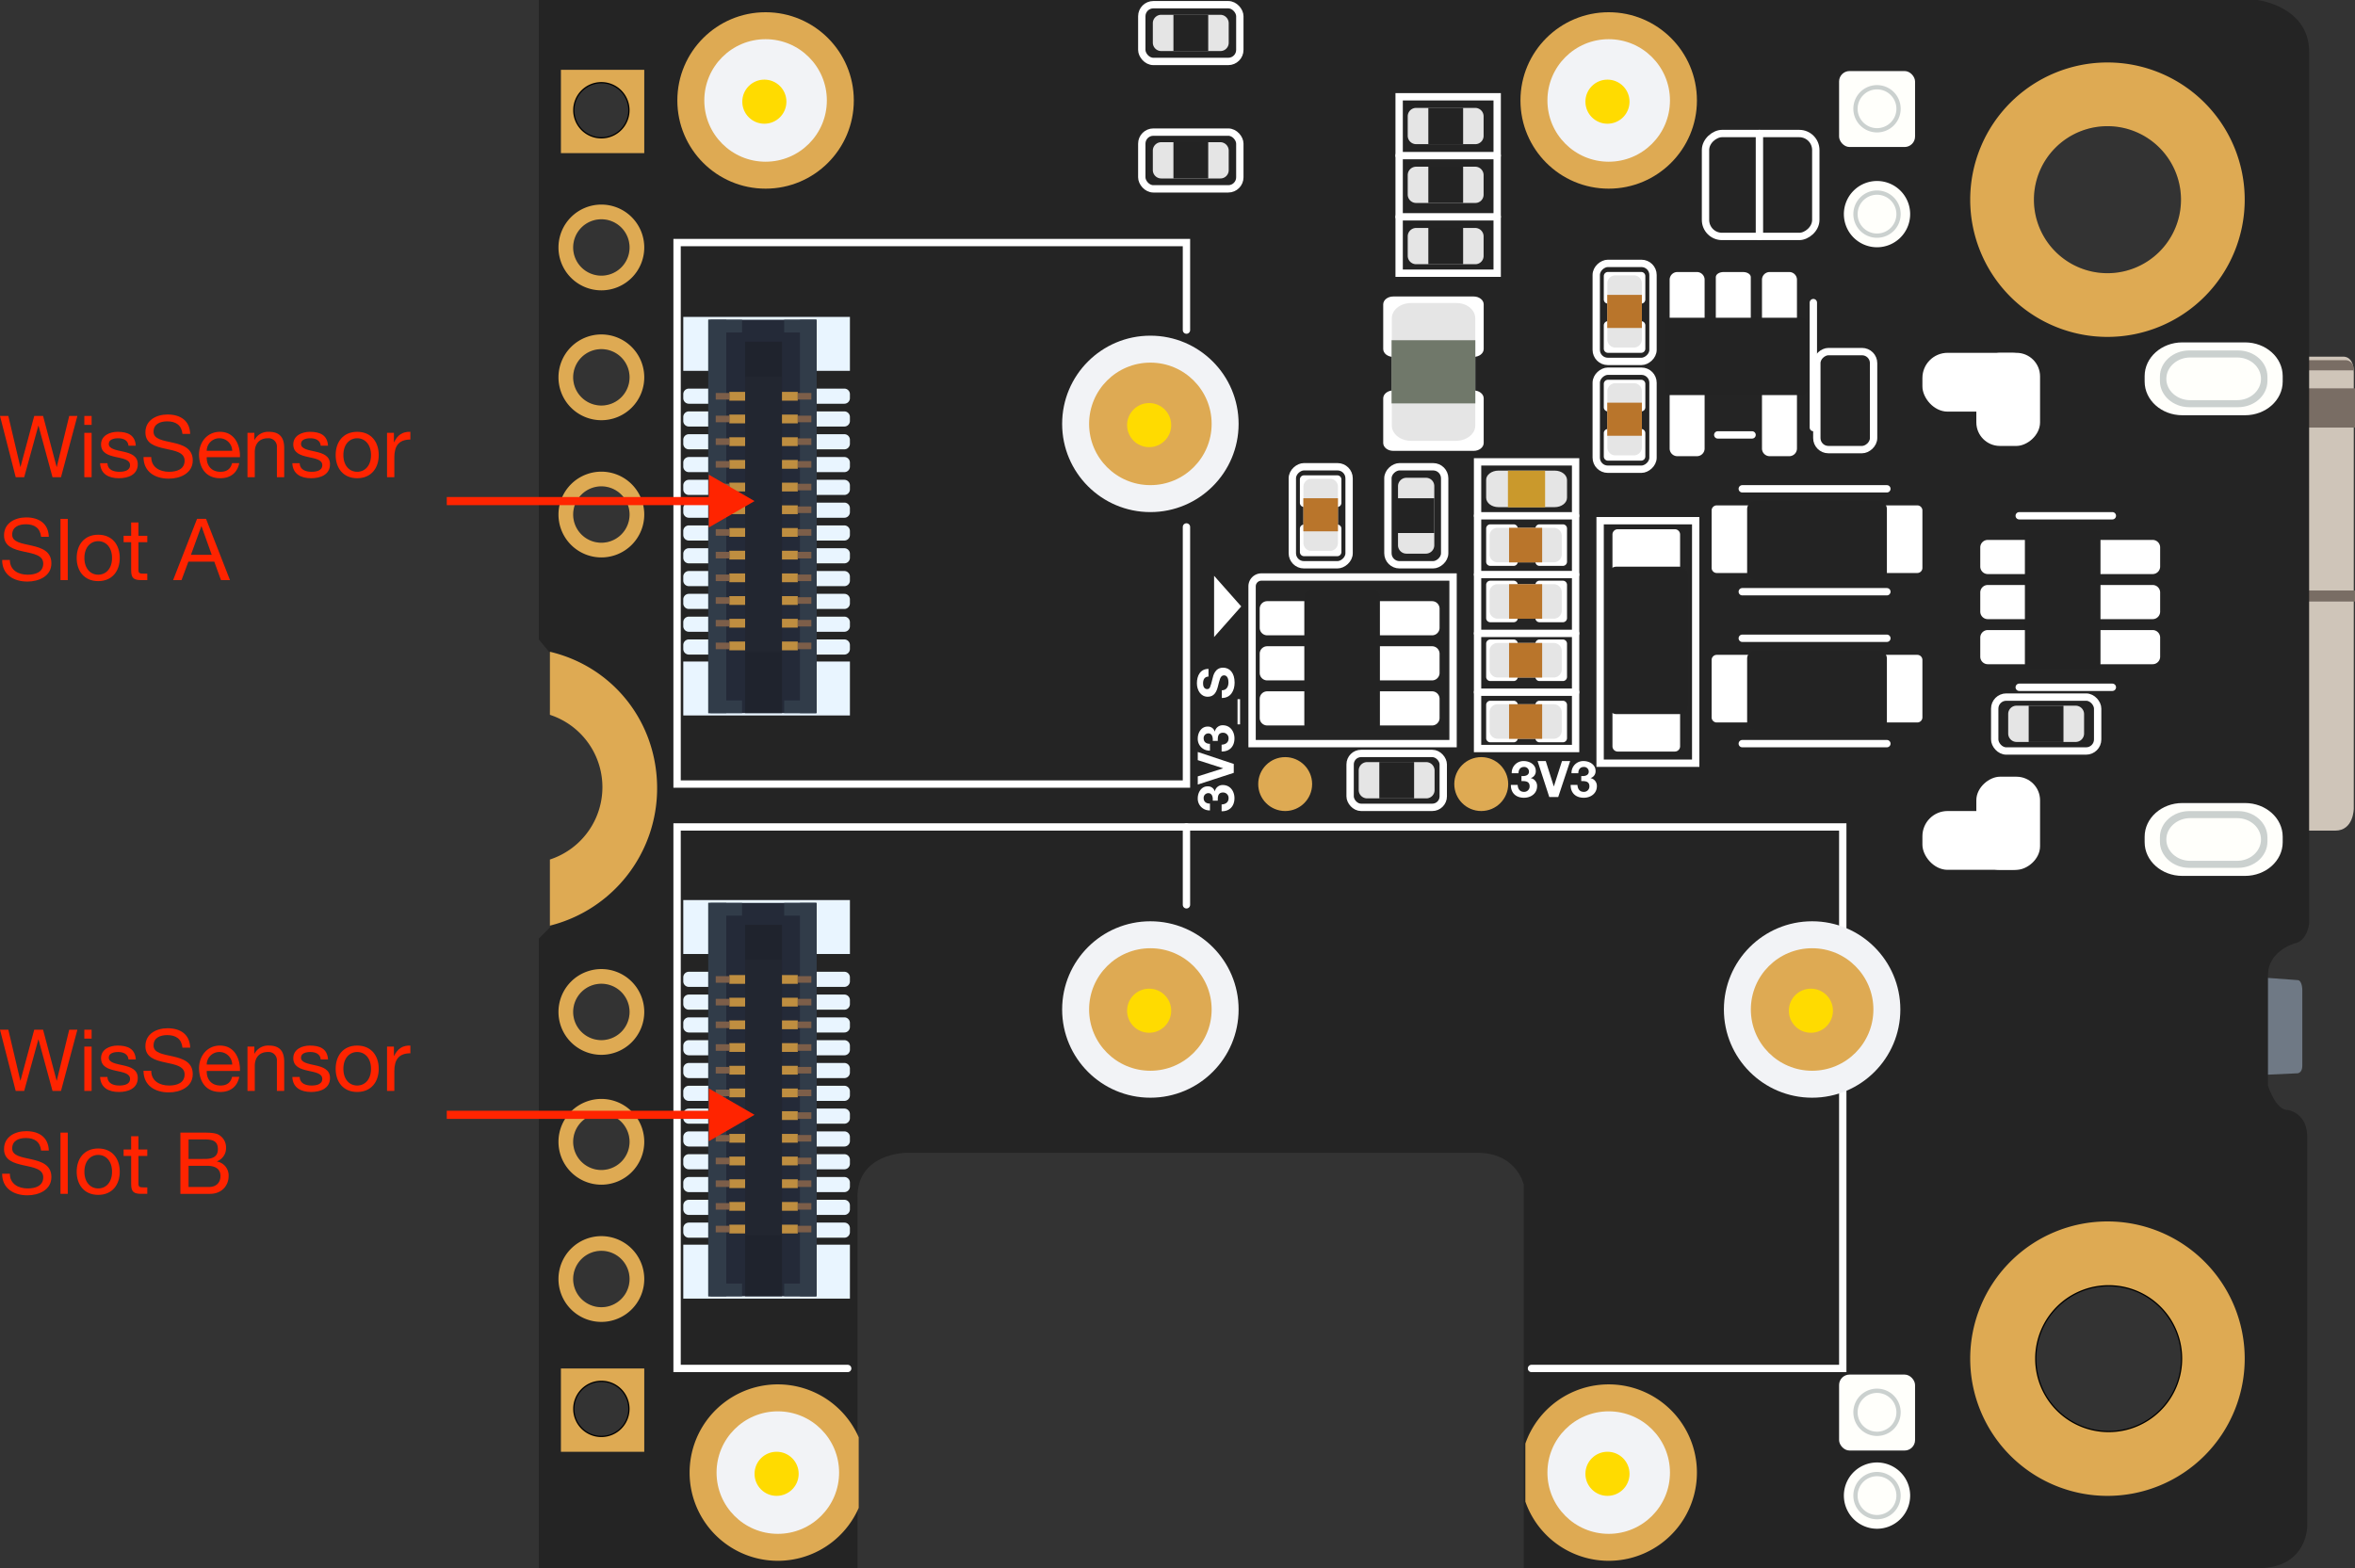 <svg xmlns="http://www.w3.org/2000/svg" xmlns:xlink="http://www.w3.org/1999/xlink" viewBox="0 0 960.863 639.995"><rect x="0" y="0" width="960.863" height="639.995" fill="#333333" stroke="none"/><defs><style>.cls-1,.cls-55,.cls-6,.cls-8{fill:none;}.cls-2{fill:#cfc5b9;}.cls-3{fill:#796d64;}.cls-4{fill:#6f7985;}.cls-5{fill:#242424;}.cls-6{stroke:#fff;stroke-linecap:round;stroke-width:3px;}.cls-55,.cls-6,.cls-8{stroke-miterlimit:10;}.cls-7{fill:#fff;}.cls-8{stroke:#000;}.cls-9{fill:#deaa53;}.cls-10{fill:#f2f3f6;}.cls-11{fill:#ffdb00;}.cls-12{fill:#e9f5ff;}.cls-13{fill:#242a38;}.cls-14{fill:#313c49;}.cls-15{fill:#1f232d;}.cls-16{fill:#bf8e40;}.cls-17{fill:#222630;}.cls-18{fill:#7c5e49;}.cls-19{fill:#232323;}.cls-20{fill:#fffffb;}.cls-21{fill:#cbd1cf;}.cls-22{clip-path:url(#clip-path);}.cls-23{clip-path:url(#clip-path-2);}.cls-24{fill:#e5e5e5;}.cls-25{fill:#b9752b;}.cls-26{clip-path:url(#clip-path-3);}.cls-27{clip-path:url(#clip-path-4);}.cls-28{clip-path:url(#clip-path-5);}.cls-29{clip-path:url(#clip-path-6);}.cls-30{clip-path:url(#clip-path-7);}.cls-31{clip-path:url(#clip-path-8);}.cls-32{clip-path:url(#clip-path-9);}.cls-33{clip-path:url(#clip-path-10);}.cls-34{clip-path:url(#clip-path-11);}.cls-35{clip-path:url(#clip-path-12);}.cls-36{fill:#70786a;}.cls-37{clip-path:url(#clip-path-13);}.cls-38{clip-path:url(#clip-path-14);}.cls-39{clip-path:url(#clip-path-15);}.cls-40{fill:#ca992c;}.cls-41{clip-path:url(#clip-path-17);}.cls-42{clip-path:url(#clip-path-19);}.cls-43{clip-path:url(#clip-path-21);}.cls-44{clip-path:url(#clip-path-22);}.cls-45{clip-path:url(#clip-path-23);}.cls-46{clip-path:url(#clip-path-24);}.cls-47{clip-path:url(#clip-path-25);}.cls-48{clip-path:url(#clip-path-26);}.cls-49{clip-path:url(#clip-path-27);}.cls-50{clip-path:url(#clip-path-28);}.cls-51{clip-path:url(#clip-path-29);}.cls-52{clip-path:url(#clip-path-30);}.cls-53{clip-path:url(#clip-path-31);}.cls-54{clip-path:url(#clip-path-32);}.cls-55{stroke:#ff2400;stroke-width:3.321px;}.cls-56{fill:#ff2400;}</style><clipPath id="clip-path" transform="translate(-0.42)"><rect class="cls-1" x="606.783" y="285.995" width="32.998" height="16.95"/></clipPath><clipPath id="clip-path-2" transform="translate(-0.42)"><rect class="cls-1" x="606.783" y="285.995" width="32.997" height="16.949"/></clipPath><clipPath id="clip-path-3" transform="translate(-0.42)"><rect class="cls-1" x="606.783" y="260.995" width="32.998" height="16.95"/></clipPath><clipPath id="clip-path-4" transform="translate(-0.42)"><rect class="cls-1" x="606.783" y="260.995" width="32.997" height="16.949"/></clipPath><clipPath id="clip-path-5" transform="translate(-0.42)"><rect class="cls-1" x="606.783" y="236.995" width="32.998" height="16.95"/></clipPath><clipPath id="clip-path-6" transform="translate(-0.42)"><rect class="cls-1" x="606.783" y="236.995" width="32.997" height="16.949"/></clipPath><clipPath id="clip-path-7" transform="translate(-0.42)"><rect class="cls-1" x="606.783" y="213.995" width="32.998" height="16.95"/></clipPath><clipPath id="clip-path-8" transform="translate(-0.42)"><rect class="cls-1" x="606.783" y="213.995" width="32.997" height="16.949"/></clipPath><clipPath id="clip-path-9" transform="translate(-0.42)"><rect class="cls-1" x="654.783" y="154.995" width="16.95" height="32.998"/></clipPath><clipPath id="clip-path-10" transform="translate(-0.42)"><rect class="cls-1" x="654.783" y="154.995" width="16.949" height="32.997"/></clipPath><clipPath id="clip-path-11" transform="translate(-0.42)"><rect class="cls-1" x="654.783" y="110.995" width="16.95" height="32.998"/></clipPath><clipPath id="clip-path-12" transform="translate(-0.42)"><rect class="cls-1" x="654.783" y="110.995" width="16.949" height="32.997"/></clipPath><clipPath id="clip-path-13" transform="translate(-0.42)"><rect class="cls-1" x="530.783" y="193.995" width="16.95" height="32.998"/></clipPath><clipPath id="clip-path-14" transform="translate(-0.42)"><rect class="cls-1" x="530.783" y="193.995" width="16.949" height="32.997"/></clipPath><clipPath id="clip-path-15" transform="translate(-0.42)"><rect class="cls-1" x="606.783" y="192.066" width="33" height="14.986"/></clipPath><clipPath id="clip-path-17" transform="translate(-0.42)"><rect class="cls-1" x="819.783" y="287.995" width="30.963" height="14.849"/></clipPath><clipPath id="clip-path-19" transform="translate(-0.42)"><rect class="cls-1" x="570.783" y="194.995" width="14.849" height="30.963"/></clipPath><clipPath id="clip-path-21" transform="translate(-0.42)"><rect class="cls-1" x="554.783" y="310.995" width="30.963" height="14.849"/></clipPath><clipPath id="clip-path-22" transform="translate(-0.42)"><rect class="cls-1" x="554.783" y="310.996" width="30.963" height="14.849"/></clipPath><clipPath id="clip-path-23" transform="translate(-0.42)"><rect class="cls-1" x="574.783" y="92.995" width="30.963" height="14.849"/></clipPath><clipPath id="clip-path-24" transform="translate(-0.42)"><rect class="cls-1" x="574.783" y="92.996" width="30.963" height="14.849"/></clipPath><clipPath id="clip-path-25" transform="translate(-0.42)"><rect class="cls-1" x="574.783" y="67.995" width="30.963" height="14.849"/></clipPath><clipPath id="clip-path-26" transform="translate(-0.42)"><rect class="cls-1" x="574.783" y="67.996" width="30.963" height="14.849"/></clipPath><clipPath id="clip-path-27" transform="translate(-0.42)"><rect class="cls-1" x="574.783" y="43.995" width="30.963" height="14.849"/></clipPath><clipPath id="clip-path-28" transform="translate(-0.42)"><rect class="cls-1" x="574.783" y="43.996" width="30.963" height="14.849"/></clipPath><clipPath id="clip-path-29" transform="translate(-0.42)"><rect class="cls-1" x="470.783" y="57.995" width="30.963" height="14.849"/></clipPath><clipPath id="clip-path-30" transform="translate(-0.42)"><rect class="cls-1" x="470.783" y="57.996" width="30.963" height="14.849"/></clipPath><clipPath id="clip-path-31" transform="translate(-0.42)"><rect class="cls-1" x="470.783" y="5.995" width="30.963" height="14.849"/></clipPath><clipPath id="clip-path-32" transform="translate(-0.42)"><rect class="cls-1" x="470.783" y="5.996" width="30.963" height="14.849"/></clipPath></defs><g id="Layer_2" data-name="Layer 2"><g id="Layer_1-2" data-name="Layer 1"><path class="cls-2" d="M937.783,145.57h18.567s4.433-.574,4.433,6.426v178s0,9-7.576,9H937.783Z" transform="translate(-0.42)"/><rect class="cls-3" x="941.363" y="158.495" width="19.5" height="16"/><rect class="cls-3" x="941.363" y="240.995" width="19.5" height="4.5"/><path class="cls-4" d="M916.783,438.995l21-.957s2-.043,2-3.043v-31s0-4-2-4l-21-1.532Z" transform="translate(-0.42)"/><path class="cls-3" d="M960.703,150.026c.033.342.053.715.053,1.118h-18.973v-4.156l15.608.006A3.335,3.335,0,0,1,960.703,150.026Z" transform="translate(-0.42)"/><path class="cls-5" d="M936.783,384.995c5-1,5.785-8,5.785-8V21.21C942.568,2.426,921.357,0,921.357,0H220.283V260.974l4.5,5.489v22.851l.003.616a32.008,32.008,0,0,1,.258,61.044V378.256l-4.761,4.761V639.995h130v-151.5c0-18,20-18,20-18h233c16,0,18.84,13,18.84,13v156.5H921.783c20,0,20-17,20-17v-159c0-10-8-11-8-11-5,0-8-10-8-10v-45C925.783,387.995,936.783,384.995,936.783,384.995Zm-691,201.5a11.5,11.5,0,1,1,11.5-11.5A11.5,11.5,0,0,1,245.783,586.495Zm0-53a11.5,11.5,0,1,1,11.5-11.5A11.5,11.5,0,0,1,245.783,533.495Zm0-56a11.5,11.5,0,1,1,11.5-11.5A11.5,11.5,0,0,1,245.783,477.495Zm0-53a11.5,11.5,0,1,1,11.5-11.5A11.5,11.5,0,0,1,245.783,424.495Zm0-203a11.5,11.5,0,1,1,11.5-11.5A11.5,11.5,0,0,1,245.783,221.495Zm0-56a11.5,11.5,0,1,1,11.5-11.5A11.5,11.5,0,0,1,245.783,165.495Zm0-53a11.5,11.5,0,1,1,11.5-11.5A11.5,11.5,0,0,1,245.783,112.495Zm0-56a11.5,11.5,0,1,1,11.5-11.5A11.5,11.5,0,0,1,245.783,56.495Zm614.5-5a30,30,0,1,1-30,30A30,30,0,0,1,860.283,51.495Zm.5,533a30,30,0,1,1,30-30A30,30,0,0,1,860.783,584.495Z" transform="translate(-0.42)"/><g id="Labels_Back-RAK19003"><polyline class="cls-6" points="345.863 558.495 276.256 558.495 276.256 337.495 751.863 337.495 751.863 558.495 624.863 558.495"/><line class="cls-6" x1="484.086" y1="337.495" x2="484.086" y2="369.272"/><polyline class="cls-6" points="484.086 215.059 484.086 319.998 276.256 319.998 276.256 98.995 484.086 98.995 484.086 134.719"/><path class="cls-6" d="M514.661,235.495h78.202a0,0,0,0,1,0,0v68a0,0,0,0,1,0,0h-82a0,0,0,0,1,0,0V239.293A3.798,3.798,0,0,1,514.661,235.495Z"/><rect class="cls-6" x="550.863" y="307.495" width="38" height="22" rx="4.479"/><rect class="cls-6" x="813.863" y="284.495" width="42" height="22" rx="4.709"/><rect class="cls-6" x="643.283" y="115.916" width="40" height="23.158" rx="4.714" transform="translate(790.358 -535.788) rotate(90)"/><rect class="cls-6" x="697.783" y="52.995" width="42" height="45" rx="6.734" transform="translate(793.858 -643.288) rotate(90)"/><rect class="cls-6" x="643.283" y="159.916" width="40" height="23.158" rx="4.714" transform="translate(834.358 -491.788) rotate(90)"/><rect class="cls-6" x="733.283" y="151.916" width="40" height="23.158" rx="4.714" transform="translate(916.358 -589.788) rotate(90)"/><rect class="cls-6" x="558.283" y="198.916" width="40" height="23.158" rx="4.714" transform="translate(788.358 -367.788) rotate(90)"/><rect class="cls-6" x="519.283" y="198.916" width="40" height="23.158" rx="4.714" transform="translate(749.358 -328.788) rotate(90)"/><rect class="cls-6" x="466.283" y="53.916" width="40" height="23.158" rx="4.714" transform="translate(972.146 130.99) rotate(180)"/><rect class="cls-6" x="466.283" y="1.916" width="40" height="23.158" rx="4.714" transform="translate(972.146 26.99) rotate(180)"/><rect class="cls-6" x="570.863" y="39.495" width="40" height="72"/><line class="cls-6" x1="570.863" y1="88.495" x2="610.863" y2="88.495"/><line class="cls-6" x1="610.863" y1="63.495" x2="570.863" y2="63.495"/><rect class="cls-6" x="602.863" y="188.495" width="40" height="117"/><rect class="cls-6" x="652.863" y="212.495" width="39" height="99"/><line class="cls-6" x1="602.863" y1="282.495" x2="642.863" y2="282.495"/><line class="cls-6" x1="642.863" y1="258.495" x2="602.863" y2="258.495"/><line class="cls-6" x1="602.863" y1="234.495" x2="642.863" y2="234.495"/><line class="cls-6" x1="642.863" y1="210.495" x2="602.863" y2="210.495"/><line class="cls-6" x1="717.863" y1="54.495" x2="717.863" y2="96.495"/><line class="cls-6" x1="823.863" y1="280.495" x2="861.863" y2="280.495"/><line class="cls-6" x1="823.863" y1="210.495" x2="861.863" y2="210.495"/><line class="cls-6" x1="710.863" y1="199.495" x2="769.863" y2="199.495"/><line class="cls-6" x1="700.863" y1="177.495" x2="714.863" y2="177.495"/><line class="cls-6" x1="739.863" y1="123.495" x2="739.863" y2="174.495"/><line class="cls-6" x1="710.863" y1="241.495" x2="769.863" y2="241.495"/><line class="cls-6" x1="710.863" y1="260.495" x2="769.863" y2="260.495"/><line class="cls-6" x1="710.863" y1="303.495" x2="769.863" y2="303.495"/><polygon class="cls-7" points="506.438 247.495 500.9 253.745 495.363 259.995 495.363 247.495 495.363 234.995 500.9 241.245 506.438 247.495"/><path class="cls-7" d="M495.229,326.769c.103-1.255-.144-3.065-1.79-3.065a1.9,1.9,0,0,0-1.913,2.037c0,1.48,1.09,2.241,2.571,2.221v2.777a4.773,4.773,0,0,1-4.978-4.978c0-2.304,1.419-4.834,3.99-4.834a2.863,2.863,0,0,1,2.941,2.016h.041a3.201,3.201,0,0,1,3.271-2.551c3.023,0,4.731,2.551,4.731,5.349,0,3.229-1.934,5.409-5.245,5.348v-2.777c1.563-.062,2.838-.843,2.838-2.529a2.214,2.214,0,0,0-2.263-2.345c-2.18,0-2.139,1.912-2.139,3.332Z" transform="translate(-0.42)"/><path class="cls-7" d="M503.807,311.775v3.641l-14.686,4.771v-3.332l10.325-3.271v-.041l-10.325-3.312v-3.332Z" transform="translate(-0.42)"/><path class="cls-7" d="M495.229,302.375c.103-1.255-.144-3.065-1.79-3.065a1.9,1.9,0,0,0-1.913,2.037c0,1.48,1.09,2.241,2.571,2.221V306.345a4.774,4.774,0,0,1-4.978-4.978c0-2.304,1.419-4.834,3.99-4.834a2.863,2.863,0,0,1,2.941,2.016h.041a3.201,3.201,0,0,1,3.271-2.551c3.023,0,4.731,2.551,4.731,5.349,0,3.229-1.934,5.409-5.245,5.348v-2.777c1.563-.062,2.838-.843,2.838-2.529a2.214,2.214,0,0,0-2.263-2.345c-2.18,0-2.139,1.912-2.139,3.332Z" transform="translate(-0.42)"/><path class="cls-7" d="M505.349,295.629V285.345h1.029v10.284Z" transform="translate(-0.42)"/><path class="cls-7" d="M498.932,281.725c1.954,0,2.715-1.522,2.715-3.25,0-1.131-.329-2.859-1.831-2.859-1.605,0-1.831,2.222-2.427,4.361-.535,2.18-1.46,4.381-4.175,4.381-3.024,0-4.443-2.839-4.443-5.492,0-3.064,1.337-5.883,4.73-5.883v3.127c-1.748.103-2.221,1.337-2.221,2.9,0,1.028.432,2.222,1.666,2.222,1.131,0,1.296-.7,2.221-4.382.247-1.09.967-4.36,4.278-4.36,2.695,0,4.71,2.098,4.71,6.109,0,3.249-1.604,6.314-5.225,6.252Z" transform="translate(-0.42)"/><path class="cls-7" d="M621.191,316.718c1.255.103,3.065-.144,3.065-1.79a1.9,1.9,0,0,0-2.037-1.913c-1.48,0-2.241,1.09-2.221,2.571h-2.777a4.773,4.773,0,0,1,4.978-4.978c2.304,0,4.834,1.419,4.834,3.99a2.863,2.863,0,0,1-2.016,2.941v.041a3.201,3.201,0,0,1,2.551,3.271c0,3.023-2.551,4.731-5.349,4.731-3.229,0-5.409-1.934-5.348-5.245h2.777c.062,1.563.843,2.838,2.529,2.838a2.214,2.214,0,0,0,2.345-2.263c0-2.18-1.912-2.139-3.332-2.139Z" transform="translate(-0.42)"/><path class="cls-7" d="M636.185,325.295h-3.641L627.773,310.609h3.332l3.271,10.325h.041L637.728,310.609h3.332Z" transform="translate(-0.42)"/><path class="cls-7" d="M645.584,316.718c1.255.103,3.065-.144,3.065-1.79a1.9,1.9,0,0,0-2.037-1.913c-1.48,0-2.241,1.09-2.221,2.571h-2.777a4.774,4.774,0,0,1,4.978-4.978c2.304,0,4.834,1.419,4.834,3.99a2.863,2.863,0,0,1-2.016,2.941v.041a3.201,3.201,0,0,1,2.551,3.271c0,3.023-2.551,4.731-5.349,4.731-3.229,0-5.409-1.934-5.348-5.245h2.777c.062,1.563.843,2.838,2.529,2.838a2.214,2.214,0,0,0,2.345-2.263c0-2.18-1.912-2.139-3.332-2.139Z" transform="translate(-0.42)"/></g><circle class="cls-8" cx="860.363" cy="554.495" r="30"/><circle class="cls-8" cx="245.363" cy="44.995" r="11.5"/><circle class="cls-8" cx="245.363" cy="574.995" r="11.5"/><path class="cls-9" d="M229.283,558.495v34h34v-34Zm16.5,28a11.5,11.5,0,1,1,11.5-11.5A11.5,11.5,0,0,1,245.783,586.495Z" transform="translate(-0.42)"/><path class="cls-9" d="M245.783,504.495a17.5,17.5,0,1,0,17.5,17.5A17.5,17.5,0,0,0,245.783,504.495Zm0,29a11.5,11.5,0,1,1,11.5-11.5A11.5,11.5,0,0,1,245.783,533.495Z" transform="translate(-0.42)"/><path class="cls-9" d="M245.783,448.495a17.5,17.5,0,1,0,17.5,17.5A17.5,17.5,0,0,0,245.783,448.495Zm0,29a11.5,11.5,0,1,1,11.5-11.5A11.5,11.5,0,0,1,245.783,477.495Z" transform="translate(-0.42)"/><path class="cls-9" d="M245.783,395.495a17.5,17.5,0,1,0,17.5,17.5A17.5,17.5,0,0,0,245.783,395.495Zm0,29a11.5,11.5,0,1,1,11.5-11.5A11.5,11.5,0,0,1,245.783,424.495Z" transform="translate(-0.42)"/><path class="cls-9" d="M245.783,192.495a17.5,17.5,0,1,0,17.5,17.5A17.5,17.5,0,0,0,245.783,192.495Zm0,29a11.5,11.5,0,1,1,11.5-11.5A11.5,11.5,0,0,1,245.783,221.495Z" transform="translate(-0.42)"/><path class="cls-9" d="M245.783,136.495a17.5,17.5,0,1,0,17.5,17.5A17.5,17.5,0,0,0,245.783,136.495Zm0,29a11.5,11.5,0,1,1,11.5-11.5A11.5,11.5,0,0,1,245.783,165.495Z" transform="translate(-0.42)"/><path class="cls-9" d="M245.783,83.495a17.5,17.5,0,1,0,17.5,17.5A17.5,17.5,0,0,0,245.783,83.495Zm0,29a11.5,11.5,0,1,1,11.5-11.5A11.5,11.5,0,0,1,245.783,112.495Z" transform="translate(-0.42)"/><path class="cls-9" d="M229.283,28.495v34h34v-34Zm16.5,28a11.5,11.5,0,1,1,11.5-11.5A11.5,11.5,0,0,1,245.783,56.495Z" transform="translate(-0.42)"/><path class="cls-9" d="M860.283,25.495a56,56,0,1,0,56,56A56,56,0,0,0,860.283,25.495Zm0,86a30,30,0,1,1,30-30A30,30,0,0,1,860.283,111.495Z" transform="translate(-0.42)"/><path class="cls-9" d="M860.283,498.495a56,56,0,1,0,56,56A56,56,0,0,0,860.283,498.495Zm.5,86a30,30,0,1,1,30-30A30,30,0,0,1,860.783,584.495Z" transform="translate(-0.42)"/><path class="cls-9" d="M656.783,564.995a36.008,36.008,0,0,0-34,24.167v23.666a36,36,0,1,0,34-47.833Z" transform="translate(-0.42)"/><path class="cls-9" d="M224.783,265.995v25.736a31.06,31.06,0,0,1,0,59.057v26.989a57.767,57.767,0,0,0,43.75-56.032C268.533,294.419,250.279,271.992,224.783,265.995Z" transform="translate(-0.42)"/><circle class="cls-10" cx="656.363" cy="600.995" r="25"/><circle class="cls-11" cx="655.863" cy="601.495" r="9"/><circle class="cls-10" cx="739.363" cy="411.995" r="36"/><circle class="cls-9" cx="739.363" cy="411.995" r="25"/><circle class="cls-11" cx="738.863" cy="412.495" r="9"/><circle class="cls-10" cx="469.363" cy="411.995" r="36"/><circle class="cls-9" cx="469.363" cy="411.995" r="25"/><circle class="cls-11" cx="468.863" cy="412.495" r="9"/><path class="cls-9" d="M350.783,586.604a36,36,0,1,0,0,28.782Z" transform="translate(-0.42)"/><circle class="cls-10" cx="317.363" cy="600.995" r="25"/><circle class="cls-11" cx="316.863" cy="601.495" r="9"/><circle class="cls-10" cx="469.363" cy="172.995" r="36"/><circle class="cls-9" cx="469.363" cy="172.995" r="25"/><circle class="cls-11" cx="468.863" cy="173.495" r="9"/><circle class="cls-9" cx="656.363" cy="40.995" r="36"/><circle class="cls-10" cx="656.363" cy="40.995" r="25"/><circle class="cls-11" cx="655.863" cy="41.495" r="9"/><circle class="cls-9" cx="312.363" cy="40.995" r="36"/><circle class="cls-10" cx="312.363" cy="40.995" r="25"/><circle class="cls-11" cx="311.863" cy="41.495" r="9"/><rect class="cls-12" x="278.786" y="367.335" width="67.989" height="22.012"/><path class="cls-12" d="M279.205,400.497v-1.628a2.273,2.273,0,0,1,2.273-2.273h63.442a2.273,2.273,0,0,1,2.273,2.273v1.628a2.272,2.272,0,0,1-2.273,2.273H281.478a2.272,2.272,0,0,1-2.273-2.273" transform="translate(-0.42)"/><path class="cls-12" d="M279.205,409.804v-1.628a2.272,2.272,0,0,1,2.273-2.273h63.442a2.272,2.272,0,0,1,2.273,2.273v1.628a2.273,2.273,0,0,1-2.273,2.273H281.478a2.273,2.273,0,0,1-2.273-2.273" transform="translate(-0.42)"/><path class="cls-12" d="M279.205,419.111v-1.629a2.273,2.273,0,0,1,2.273-2.273h63.442a2.273,2.273,0,0,1,2.273,2.273v1.629a2.273,2.273,0,0,1-2.273,2.273H281.478a2.273,2.273,0,0,1-2.273-2.273" transform="translate(-0.42)"/><path class="cls-12" d="M279.205,428.417v-1.628a2.273,2.273,0,0,1,2.273-2.273h63.442a2.273,2.273,0,0,1,2.273,2.273v1.628a2.273,2.273,0,0,1-2.273,2.273H281.478a2.273,2.273,0,0,1-2.273-2.273" transform="translate(-0.42)"/><path class="cls-12" d="M279.205,437.724v-1.628a2.274,2.274,0,0,1,2.273-2.275h63.442a2.274,2.274,0,0,1,2.273,2.275v1.628a2.273,2.273,0,0,1-2.273,2.273H281.478a2.273,2.273,0,0,1-2.273-2.273" transform="translate(-0.42)"/><path class="cls-12" d="M279.205,447.029v-1.628a2.273,2.273,0,0,1,2.273-2.273h63.442a2.273,2.273,0,0,1,2.273,2.273v1.628a2.274,2.274,0,0,1-2.273,2.275H281.478a2.274,2.274,0,0,1-2.273-2.275" transform="translate(-0.42)"/><path class="cls-12" d="M279.205,456.337v-1.628a2.273,2.273,0,0,1,2.273-2.273h63.442a2.273,2.273,0,0,1,2.273,2.273v1.628a2.273,2.273,0,0,1-2.273,2.273H281.478a2.273,2.273,0,0,1-2.273-2.273" transform="translate(-0.42)"/><path class="cls-12" d="M279.205,465.644v-1.629a2.273,2.273,0,0,1,2.273-2.273h63.442a2.273,2.273,0,0,1,2.273,2.273v1.629a2.273,2.273,0,0,1-2.273,2.273H281.478a2.273,2.273,0,0,1-2.273-2.273" transform="translate(-0.42)"/><path class="cls-12" d="M279.205,474.949v-1.628a2.273,2.273,0,0,1,2.273-2.273h63.442a2.273,2.273,0,0,1,2.273,2.273v1.628a2.272,2.272,0,0,1-2.273,2.273H281.478a2.272,2.272,0,0,1-2.273-2.273" transform="translate(-0.42)"/><path class="cls-12" d="M279.205,484.256v-1.628a2.272,2.272,0,0,1,2.273-2.273h63.442a2.272,2.272,0,0,1,2.273,2.273v1.628a2.273,2.273,0,0,1-2.273,2.273H281.478a2.273,2.273,0,0,1-2.273-2.273" transform="translate(-0.42)"/><path class="cls-12" d="M279.205,493.564v-1.629a2.273,2.273,0,0,1,2.273-2.273h63.442a2.273,2.273,0,0,1,2.273,2.273v1.629a2.273,2.273,0,0,1-2.273,2.273H281.478a2.273,2.273,0,0,1-2.273-2.273" transform="translate(-0.42)"/><path class="cls-12" d="M279.205,502.869v-1.628a2.273,2.273,0,0,1,2.273-2.273h63.442a2.273,2.273,0,0,1,2.273,2.273v1.628a2.273,2.273,0,0,1-2.273,2.273H281.478a2.273,2.273,0,0,1-2.273-2.273" transform="translate(-0.42)"/><rect class="cls-12" x="278.786" y="507.981" width="67.989" height="22.014"/><rect class="cls-13" x="288.986" y="368.497" width="44.206" height="160.539"/><rect class="cls-14" x="326.391" y="368.497" width="6.801" height="160.539"/><rect class="cls-14" x="288.986" y="368.497" width="7.337" height="160.539"/><rect class="cls-14" x="289.881" y="368.499" width="12.887" height="5.189"/><rect class="cls-14" x="319.949" y="368.499" width="12.887" height="5.189"/><rect class="cls-14" x="289.881" y="523.847" width="12.887" height="5.189"/><rect class="cls-14" x="319.949" y="523.847" width="12.887" height="5.189"/><rect class="cls-15" x="304.019" y="377.446" width="15.033" height="151.59"/><rect class="cls-16" x="297.577" y="397.938" width="27.92" height="3.58"/><rect class="cls-16" x="297.577" y="407.201" width="27.92" height="3.58"/><rect class="cls-16" x="297.577" y="416.461" width="27.92" height="3.58"/><rect class="cls-16" x="297.577" y="425.724" width="27.92" height="3.58"/><rect class="cls-16" x="297.577" y="434.986" width="27.92" height="3.58"/><rect class="cls-16" x="297.577" y="444.246" width="27.92" height="3.58"/><rect class="cls-16" x="297.577" y="453.508" width="27.92" height="3.581"/><rect class="cls-16" x="297.577" y="462.771" width="27.92" height="3.581"/><rect class="cls-16" x="297.577" y="472.031" width="27.92" height="3.581"/><rect class="cls-16" x="297.577" y="481.293" width="27.92" height="3.581"/><rect class="cls-16" x="297.577" y="490.557" width="27.92" height="3.58"/><rect class="cls-16" x="297.577" y="499.818" width="27.92" height="3.58"/><rect class="cls-17" x="304.019" y="391.764" width="15.033" height="112.395"/><rect class="cls-18" x="325.497" y="398.387" width="5.548" height="2.685"/><rect class="cls-18" x="325.497" y="407.647" width="5.548" height="2.685"/><rect class="cls-18" x="325.497" y="416.91" width="5.548" height="2.685"/><rect class="cls-18" x="325.497" y="426.172" width="5.548" height="2.685"/><rect class="cls-18" x="325.497" y="435.432" width="5.548" height="2.685"/><rect class="cls-18" x="325.497" y="444.695" width="5.548" height="2.685"/><rect class="cls-18" x="325.497" y="453.957" width="5.548" height="2.685"/><rect class="cls-18" x="325.497" y="463.217" width="5.548" height="2.685"/><rect class="cls-18" x="325.497" y="472.481" width="5.548" height="2.685"/><rect class="cls-18" x="325.497" y="481.743" width="5.548" height="2.685"/><rect class="cls-18" x="325.497" y="491.004" width="5.548" height="2.685"/><rect class="cls-18" x="325.497" y="500.266" width="5.548" height="2.685"/><rect class="cls-18" x="292.029" y="398.387" width="5.548" height="2.685"/><rect class="cls-18" x="292.029" y="407.647" width="5.548" height="2.685"/><rect class="cls-18" x="292.029" y="416.91" width="5.548" height="2.685"/><rect class="cls-18" x="292.029" y="426.172" width="5.548" height="2.685"/><rect class="cls-18" x="292.029" y="435.432" width="5.548" height="2.685"/><rect class="cls-18" x="292.029" y="444.695" width="5.548" height="2.685"/><rect class="cls-18" x="292.029" y="453.957" width="5.548" height="2.685"/><rect class="cls-18" x="292.029" y="463.217" width="5.548" height="2.685"/><rect class="cls-18" x="292.029" y="472.481" width="5.548" height="2.685"/><rect class="cls-18" x="292.029" y="481.743" width="5.548" height="2.685"/><rect class="cls-18" x="292.029" y="491.004" width="5.548" height="2.685"/><rect class="cls-18" x="292.029" y="500.266" width="5.548" height="2.685"/><rect class="cls-12" x="278.786" y="129.335" width="67.989" height="22.012"/><path class="cls-12" d="M279.205,162.497v-1.628a2.273,2.273,0,0,1,2.273-2.273h63.442a2.273,2.273,0,0,1,2.273,2.273v1.628a2.272,2.272,0,0,1-2.273,2.273H281.478a2.272,2.272,0,0,1-2.273-2.273" transform="translate(-0.42)"/><path class="cls-12" d="M279.205,171.804v-1.628a2.272,2.272,0,0,1,2.273-2.273h63.442a2.272,2.272,0,0,1,2.273,2.273v1.628a2.273,2.273,0,0,1-2.273,2.273H281.478a2.273,2.273,0,0,1-2.273-2.273" transform="translate(-0.42)"/><path class="cls-12" d="M279.205,181.111v-1.629a2.273,2.273,0,0,1,2.273-2.273h63.442a2.273,2.273,0,0,1,2.273,2.273v1.629a2.273,2.273,0,0,1-2.273,2.273H281.478a2.273,2.273,0,0,1-2.273-2.273" transform="translate(-0.42)"/><path class="cls-12" d="M279.205,190.417v-1.628a2.273,2.273,0,0,1,2.273-2.273h63.442a2.273,2.273,0,0,1,2.273,2.273v1.628a2.273,2.273,0,0,1-2.273,2.273H281.478a2.273,2.273,0,0,1-2.273-2.273" transform="translate(-0.42)"/><path class="cls-12" d="M279.205,199.724v-1.628a2.274,2.274,0,0,1,2.273-2.275h63.442a2.274,2.274,0,0,1,2.273,2.275v1.628a2.273,2.273,0,0,1-2.273,2.273H281.478a2.273,2.273,0,0,1-2.273-2.273" transform="translate(-0.42)"/><path class="cls-12" d="M279.205,209.029v-1.628a2.273,2.273,0,0,1,2.273-2.273h63.442a2.273,2.273,0,0,1,2.273,2.273v1.628a2.274,2.274,0,0,1-2.273,2.275H281.478a2.274,2.274,0,0,1-2.273-2.275" transform="translate(-0.42)"/><path class="cls-12" d="M279.205,218.337v-1.628a2.273,2.273,0,0,1,2.273-2.273h63.442a2.273,2.273,0,0,1,2.273,2.273v1.628a2.273,2.273,0,0,1-2.273,2.273H281.478a2.273,2.273,0,0,1-2.273-2.273" transform="translate(-0.42)"/><path class="cls-12" d="M279.205,227.644v-1.629a2.273,2.273,0,0,1,2.273-2.273h63.442a2.273,2.273,0,0,1,2.273,2.273v1.629a2.273,2.273,0,0,1-2.273,2.273H281.478a2.273,2.273,0,0,1-2.273-2.273" transform="translate(-0.42)"/><path class="cls-12" d="M279.205,236.949v-1.628a2.273,2.273,0,0,1,2.273-2.273h63.442a2.273,2.273,0,0,1,2.273,2.273v1.628a2.272,2.272,0,0,1-2.273,2.273H281.478a2.272,2.272,0,0,1-2.273-2.273" transform="translate(-0.42)"/><path class="cls-12" d="M279.205,246.256v-1.628a2.272,2.272,0,0,1,2.273-2.273h63.442a2.272,2.272,0,0,1,2.273,2.273v1.628a2.273,2.273,0,0,1-2.273,2.273H281.478a2.273,2.273,0,0,1-2.273-2.273" transform="translate(-0.42)"/><path class="cls-12" d="M279.205,255.564v-1.629a2.273,2.273,0,0,1,2.273-2.273h63.442a2.273,2.273,0,0,1,2.273,2.273v1.629a2.273,2.273,0,0,1-2.273,2.273H281.478a2.273,2.273,0,0,1-2.273-2.273" transform="translate(-0.42)"/><path class="cls-12" d="M279.205,264.869v-1.628a2.273,2.273,0,0,1,2.273-2.273h63.442a2.273,2.273,0,0,1,2.273,2.273v1.628a2.273,2.273,0,0,1-2.273,2.273H281.478a2.273,2.273,0,0,1-2.273-2.273" transform="translate(-0.42)"/><rect class="cls-12" x="278.786" y="269.981" width="67.989" height="22.014"/><rect class="cls-13" x="288.986" y="130.497" width="44.206" height="160.539"/><rect class="cls-14" x="326.391" y="130.497" width="6.801" height="160.539"/><rect class="cls-14" x="288.986" y="130.497" width="7.337" height="160.539"/><rect class="cls-14" x="289.881" y="130.499" width="12.887" height="5.189"/><rect class="cls-14" x="319.949" y="130.499" width="12.887" height="5.189"/><rect class="cls-14" x="289.881" y="285.847" width="12.887" height="5.189"/><rect class="cls-14" x="319.949" y="285.847" width="12.887" height="5.189"/><rect class="cls-15" x="304.019" y="139.446" width="15.033" height="151.59"/><rect class="cls-16" x="297.577" y="159.938" width="27.92" height="3.58"/><rect class="cls-16" x="297.577" y="169.201" width="27.92" height="3.58"/><rect class="cls-16" x="297.577" y="178.461" width="27.92" height="3.58"/><rect class="cls-16" x="297.577" y="187.724" width="27.92" height="3.58"/><rect class="cls-16" x="297.577" y="196.986" width="27.92" height="3.58"/><rect class="cls-16" x="297.577" y="206.246" width="27.92" height="3.58"/><rect class="cls-16" x="297.577" y="215.508" width="27.92" height="3.581"/><rect class="cls-16" x="297.577" y="224.771" width="27.92" height="3.581"/><rect class="cls-16" x="297.577" y="234.031" width="27.92" height="3.581"/><rect class="cls-16" x="297.577" y="243.293" width="27.92" height="3.581"/><rect class="cls-16" x="297.577" y="252.557" width="27.92" height="3.58"/><rect class="cls-16" x="297.577" y="261.818" width="27.92" height="3.58"/><rect class="cls-17" x="304.019" y="153.764" width="15.033" height="112.395"/><rect class="cls-18" x="325.497" y="160.387" width="5.548" height="2.685"/><rect class="cls-18" x="325.497" y="169.647" width="5.548" height="2.685"/><rect class="cls-18" x="325.497" y="178.91" width="5.548" height="2.685"/><rect class="cls-18" x="325.497" y="188.172" width="5.548" height="2.685"/><rect class="cls-18" x="325.497" y="197.432" width="5.548" height="2.685"/><rect class="cls-18" x="325.497" y="206.695" width="5.548" height="2.685"/><rect class="cls-18" x="325.497" y="215.957" width="5.548" height="2.685"/><rect class="cls-18" x="325.497" y="225.217" width="5.548" height="2.685"/><rect class="cls-18" x="325.497" y="234.481" width="5.548" height="2.685"/><rect class="cls-18" x="325.497" y="243.743" width="5.548" height="2.685"/><rect class="cls-18" x="325.497" y="253.004" width="5.548" height="2.685"/><rect class="cls-18" x="325.497" y="262.266" width="5.548" height="2.685"/><rect class="cls-18" x="292.029" y="160.387" width="5.548" height="2.685"/><rect class="cls-18" x="292.029" y="169.647" width="5.548" height="2.685"/><rect class="cls-18" x="292.029" y="178.91" width="5.548" height="2.685"/><rect class="cls-18" x="292.029" y="188.172" width="5.548" height="2.685"/><rect class="cls-18" x="292.029" y="197.432" width="5.548" height="2.685"/><rect class="cls-18" x="292.029" y="206.695" width="5.548" height="2.685"/><rect class="cls-18" x="292.029" y="215.957" width="5.548" height="2.685"/><rect class="cls-18" x="292.029" y="225.217" width="5.548" height="2.685"/><rect class="cls-18" x="292.029" y="234.481" width="5.548" height="2.685"/><rect class="cls-18" x="292.029" y="243.743" width="5.548" height="2.685"/><rect class="cls-18" x="292.029" y="253.004" width="5.548" height="2.685"/><rect class="cls-18" x="292.029" y="262.266" width="5.548" height="2.685"/><path class="cls-7" d="M762.942,233.854h19.754a2.088,2.088,0,0,0,2.087-2.088V208.347a2.088,2.088,0,0,0-2.087-2.088H762.942a2.088,2.088,0,0,0-2.088,2.088v23.419a2.088,2.088,0,0,0,2.088,2.088" transform="translate(-0.42)"/><path class="cls-7" d="M700.866,233.854H720.62a2.088,2.088,0,0,0,2.087-2.088V208.347a2.088,2.088,0,0,0-2.087-2.088H700.866a2.088,2.088,0,0,0-2.088,2.088v23.419a2.088,2.088,0,0,0,2.088,2.088" transform="translate(-0.42)"/><path class="cls-19" d="M767.033,236.909H716.527a3.259,3.259,0,0,1-3.259-3.258V207.787a3.26,3.26,0,0,1,3.259-3.259H767.033a3.26,3.26,0,0,1,3.259,3.259v25.864a3.259,3.259,0,0,1-3.259,3.258" transform="translate(-0.42)"/><path class="cls-7" d="M685.916,239.035v-20.839a2.147,2.147,0,0,0-2.088-2.201H660.409a2.147,2.147,0,0,0-2.088,2.201V239.035a2.148,2.148,0,0,0,2.088,2.203h23.419a2.148,2.148,0,0,0,2.088-2.203" transform="translate(-0.42)"/><path class="cls-7" d="M685.916,304.518v-20.839a2.147,2.147,0,0,0-2.088-2.201H660.409a2.147,2.147,0,0,0-2.088,2.201v20.839a2.148,2.148,0,0,0,2.088,2.203h23.419a2.148,2.148,0,0,0,2.088-2.203" transform="translate(-0.42)"/><path class="cls-19" d="M688.971,234.719v53.277a3.353,3.353,0,0,1-3.258,3.438H659.849a3.353,3.353,0,0,1-3.259-3.438V234.719a3.353,3.353,0,0,1,3.259-3.438H685.713a3.353,3.353,0,0,1,3.258,3.438" transform="translate(-0.42)"/><path class="cls-7" d="M762.942,294.854h19.754a2.088,2.088,0,0,0,2.087-2.088V269.347a2.088,2.088,0,0,0-2.087-2.088H762.942a2.088,2.088,0,0,0-2.088,2.088v23.419a2.088,2.088,0,0,0,2.088,2.088" transform="translate(-0.42)"/><path class="cls-7" d="M700.866,294.854H720.62a2.088,2.088,0,0,0,2.087-2.088V269.347a2.088,2.088,0,0,0-2.087-2.088H700.866a2.088,2.088,0,0,0-2.088,2.088v23.419a2.088,2.088,0,0,0,2.088,2.088" transform="translate(-0.42)"/><path class="cls-19" d="M767.033,297.909H716.527a3.259,3.259,0,0,1-3.259-3.258V268.787a3.26,3.26,0,0,1,3.259-3.259H767.033a3.26,3.26,0,0,1,3.259,3.259v25.864a3.259,3.259,0,0,1-3.259,3.258" transform="translate(-0.42)"/><path class="cls-7" d="M517.452,282.144h67.265a3.066,3.066,0,0,1,3.065,3.065v7.805a3.066,3.066,0,0,1-3.065,3.065H517.452a3.066,3.066,0,0,1-3.065-3.065v-7.805a3.066,3.066,0,0,1,3.065-3.065" transform="translate(-0.42)"/><path class="cls-7" d="M517.452,263.748h67.265a3.066,3.066,0,0,1,3.065,3.065v7.805a3.067,3.067,0,0,1-3.065,3.067H517.452a3.067,3.067,0,0,1-3.065-3.067v-7.805a3.066,3.066,0,0,1,3.065-3.065" transform="translate(-0.42)"/><path class="cls-7" d="M517.452,245.352h67.265a3.066,3.066,0,0,1,3.065,3.065v7.805a3.067,3.067,0,0,1-3.065,3.067H517.452a3.067,3.067,0,0,1-3.065-3.067v-7.805a3.066,3.066,0,0,1,3.065-3.065" transform="translate(-0.42)"/><path class="cls-19" d="M561.397,297.938H534.64a2.044,2.044,0,0,1-2.044-2.044V243.309a2.045,2.045,0,0,1,2.044-2.045h26.757a2.044,2.044,0,0,1,2.044,2.045v52.586a2.043,2.043,0,0,1-2.044,2.044" transform="translate(-0.42)"/><path class="cls-7" d="M811.452,257.144h67.265a3.066,3.066,0,0,1,3.065,3.065v7.805a3.066,3.066,0,0,1-3.065,3.065H811.452a3.066,3.066,0,0,1-3.065-3.065v-7.805a3.066,3.066,0,0,1,3.065-3.065" transform="translate(-0.42)"/><path class="cls-7" d="M811.452,238.748h67.265a3.066,3.066,0,0,1,3.065,3.065v7.805a3.067,3.067,0,0,1-3.065,3.067H811.452a3.067,3.067,0,0,1-3.065-3.067v-7.805a3.066,3.066,0,0,1,3.065-3.065" transform="translate(-0.42)"/><path class="cls-7" d="M811.452,220.352h67.265a3.066,3.066,0,0,1,3.065,3.065v7.805a3.067,3.067,0,0,1-3.065,3.067H811.452a3.067,3.067,0,0,1-3.065-3.067v-7.805a3.066,3.066,0,0,1,3.065-3.065" transform="translate(-0.42)"/><path class="cls-19" d="M855.397,272.938H828.64a2.044,2.044,0,0,1-2.044-2.044V218.309a2.045,2.045,0,0,1,2.044-2.045h26.757a2.044,2.044,0,0,1,2.044,2.045v52.586a2.043,2.043,0,0,1-2.044,2.044" transform="translate(-0.42)"/><path class="cls-7" d="M695.921,114.161v68.88a3.139,3.139,0,0,1-3.139,3.139h-7.992a3.139,3.139,0,0,1-3.139-3.139V114.161a3.139,3.139,0,0,1,3.139-3.139h7.992a3.139,3.139,0,0,1,3.139,3.139" transform="translate(-0.42)"/><path class="cls-7" d="M714.759,113.079V158.212c0,1.136-1.406,2.057-3.139,2.057h-7.992c-1.733,0-3.14-.921-3.14-2.057V113.079c0-1.136,1.407-2.057,3.14-2.057h7.992c1.733,0,3.139.921,3.139,2.057" transform="translate(-0.42)"/><path class="cls-7" d="M733.596,114.161v68.88a3.139,3.139,0,0,1-3.139,3.139h-7.992a3.14,3.14,0,0,1-3.14-3.139V114.161a3.14,3.14,0,0,1,3.14-3.139h7.992a3.139,3.139,0,0,1,3.139,3.139" transform="translate(-0.42)"/><path class="cls-19" d="M679.747,159.161V131.761a2.093,2.093,0,0,1,2.093-2.093h53.849a2.094,2.094,0,0,1,2.094,2.093v27.4a2.093,2.093,0,0,1-2.094,2.093H681.84a2.093,2.093,0,0,1-2.093-2.093" transform="translate(-0.42)"/><path class="cls-20" d="M779.783,610.391a13.522,13.522,0,1,1-13.523-13.523A13.523,13.523,0,0,1,779.783,610.391" transform="translate(-0.42)"/><path class="cls-21" d="M775.92,610.391a9.658,9.658,0,1,1-9.66-9.66,9.658,9.658,0,0,1,9.66,9.66" transform="translate(-0.42)"/><path class="cls-20" d="M774.17,610.391a7.909,7.909,0,1,1-7.909-7.909,7.909,7.909,0,0,1,7.909,7.909" transform="translate(-0.42)"/><path class="cls-20" d="M779.783,87.391a13.522,13.522,0,1,1-13.523-13.523A13.523,13.523,0,0,1,779.783,87.391" transform="translate(-0.42)"/><path class="cls-21" d="M775.92,87.391A9.658,9.658,0,1,1,766.26,77.731a9.658,9.658,0,0,1,9.66,9.66" transform="translate(-0.42)"/><path class="cls-20" d="M774.17,87.391a7.909,7.909,0,1,1-7.909-7.909,7.909,7.909,0,0,1,7.909,7.909" transform="translate(-0.42)"/><rect class="cls-20" x="750.363" y="28.995" width="31" height="31" rx="4.266"/><path class="cls-21" d="M775.92,44.391A9.658,9.658,0,1,1,766.26,34.731a9.658,9.658,0,0,1,9.66,9.66" transform="translate(-0.42)"/><path class="cls-20" d="M774.17,44.391a7.909,7.909,0,1,1-7.909-7.909,7.909,7.909,0,0,1,7.909,7.909" transform="translate(-0.42)"/><rect class="cls-20" x="750.363" y="560.995" width="31" height="31" rx="4.266"/><path class="cls-21" d="M775.92,576.391a9.658,9.658,0,1,1-9.66-9.66,9.658,9.658,0,0,1,9.66,9.66" transform="translate(-0.42)"/><path class="cls-20" d="M774.17,576.391a7.909,7.909,0,1,1-7.909-7.909,7.909,7.909,0,0,1,7.909,7.909" transform="translate(-0.42)"/><path class="cls-20" d="M916.401,357.472h-25.562c-8.495,0-15.384-6.153-15.384-13.746v-2.243c0-7.59,6.889-13.746,15.384-13.746h25.562c8.497,0,15.382,6.155,15.382,13.746v2.243c0,7.592-6.885,13.746-15.382,13.746" transform="translate(-0.42)"/><path class="cls-21" d="M913.574,354.184H893.664c-6.616,0-11.981-4.792-11.981-10.705v-1.748c0-5.913,5.365-10.707,11.981-10.707h19.909c6.618,0,11.981,4.794,11.981,10.707v1.748c0,5.913-5.363,10.705-11.981,10.705" transform="translate(-0.42)"/><path class="cls-20" d="M913.179,351.318H894.06c-5.385,0-9.752-3.901-9.752-8.713s4.366-8.713,9.752-8.713h19.119c5.385,0,9.751,3.901,9.751,8.713s-4.366,8.713-9.751,8.713" transform="translate(-0.42)"/><path class="cls-20" d="M916.401,169.472h-25.562c-8.495,0-15.384-6.153-15.384-13.746v-2.243c0-7.59,6.889-13.746,15.384-13.746h25.562c8.497,0,15.382,6.155,15.382,13.746V155.726c0,7.592-6.885,13.746-15.382,13.746" transform="translate(-0.42)"/><path class="cls-21" d="M913.574,166.184H893.664c-6.616,0-11.981-4.792-11.981-10.705v-1.748c0-5.913,5.365-10.707,11.981-10.707h19.909c6.618,0,11.981,4.794,11.981,10.707v1.748c0,5.913-5.363,10.705-11.981,10.705" transform="translate(-0.42)"/><path class="cls-20" d="M913.179,163.318H894.06c-5.385,0-9.752-3.901-9.752-8.713s4.366-8.713,9.752-8.713h19.119c5.385,0,9.751,3.901,9.751,8.713s-4.366,8.713-9.751,8.713" transform="translate(-0.42)"/><g id="Capacitor"><g class="cls-22"><g class="cls-23"><path class="cls-7" d="M619.695,287.681v13.578a1.69,1.69,0,0,1-1.686,1.686h-9.54a1.69,1.69,0,0,1-1.686-1.686V287.681a1.69,1.69,0,0,1,1.686-1.686h9.54a1.69,1.69,0,0,1,1.686,1.686" transform="translate(-0.42)"/><path class="cls-7" d="M639.78,287.681v13.578a1.69,1.69,0,0,1-1.686,1.686h-9.54a1.69,1.69,0,0,1-1.686-1.686V287.681a1.69,1.69,0,0,1,1.686-1.686h9.54a1.69,1.69,0,0,1,1.686,1.686" transform="translate(-0.42)"/><path class="cls-24" d="M611.447,287.416h22.922a3.271,3.271,0,0,1,3.269,3.269v7.544a3.271,3.271,0,0,1-3.269,3.267H611.447a3.27,3.27,0,0,1-3.269-3.267v-7.544a3.213,3.213,0,0,1,3.269-3.269" transform="translate(-0.42)"/><rect class="cls-25" x="615.712" y="287.405" width="13.503" height="14.129"/></g></g></g><g id="Capacitor-2" data-name="Capacitor"><g class="cls-26"><g class="cls-27"><path class="cls-7" d="M619.695,262.681v13.578a1.69,1.69,0,0,1-1.686,1.686h-9.54a1.69,1.69,0,0,1-1.686-1.686V262.681a1.69,1.69,0,0,1,1.686-1.686h9.54a1.69,1.69,0,0,1,1.686,1.686" transform="translate(-0.42)"/><path class="cls-7" d="M639.78,262.681v13.578a1.69,1.69,0,0,1-1.686,1.686h-9.54a1.69,1.69,0,0,1-1.686-1.686V262.681a1.69,1.69,0,0,1,1.686-1.686h9.54a1.69,1.69,0,0,1,1.686,1.686" transform="translate(-0.42)"/><path class="cls-24" d="M611.447,262.416h22.922a3.271,3.271,0,0,1,3.269,3.269v7.544a3.271,3.271,0,0,1-3.269,3.267H611.447a3.27,3.27,0,0,1-3.269-3.267v-7.544a3.213,3.213,0,0,1,3.269-3.269" transform="translate(-0.42)"/><rect class="cls-25" x="615.712" y="262.405" width="13.503" height="14.129"/></g></g></g><g id="Capacitor-3" data-name="Capacitor"><g class="cls-28"><g class="cls-29"><path class="cls-7" d="M619.695,238.681v13.578a1.69,1.69,0,0,1-1.686,1.686h-9.54a1.69,1.69,0,0,1-1.686-1.686V238.681a1.69,1.69,0,0,1,1.686-1.686h9.54a1.69,1.69,0,0,1,1.686,1.686" transform="translate(-0.42)"/><path class="cls-7" d="M639.78,238.681v13.578a1.69,1.69,0,0,1-1.686,1.686h-9.54a1.69,1.69,0,0,1-1.686-1.686V238.681a1.69,1.69,0,0,1,1.686-1.686h9.54a1.69,1.69,0,0,1,1.686,1.686" transform="translate(-0.42)"/><path class="cls-24" d="M611.447,238.416h22.922a3.271,3.271,0,0,1,3.269,3.269v7.544a3.271,3.271,0,0,1-3.269,3.267H611.447a3.27,3.27,0,0,1-3.269-3.267v-7.544a3.213,3.213,0,0,1,3.269-3.269" transform="translate(-0.42)"/><rect class="cls-25" x="615.712" y="238.405" width="13.503" height="14.129"/></g></g></g><g id="Capacitor-4" data-name="Capacitor"><g class="cls-30"><g class="cls-31"><path class="cls-7" d="M619.695,215.681v13.578a1.69,1.69,0,0,1-1.686,1.686h-9.54a1.69,1.69,0,0,1-1.686-1.686V215.681a1.69,1.69,0,0,1,1.686-1.686h9.54a1.69,1.69,0,0,1,1.686,1.686" transform="translate(-0.42)"/><path class="cls-7" d="M639.78,215.681v13.578a1.69,1.69,0,0,1-1.686,1.686h-9.54a1.69,1.69,0,0,1-1.686-1.686V215.681a1.69,1.69,0,0,1,1.686-1.686h9.54a1.69,1.69,0,0,1,1.686,1.686" transform="translate(-0.42)"/><path class="cls-24" d="M611.447,215.416h22.922a3.271,3.271,0,0,1,3.269,3.269v7.544a3.271,3.271,0,0,1-3.269,3.267H611.447a3.27,3.27,0,0,1-3.269-3.267v-7.544a3.213,3.213,0,0,1,3.269-3.269" transform="translate(-0.42)"/><rect class="cls-25" x="615.712" y="215.405" width="13.503" height="14.129"/></g></g></g><g id="Capacitor-5" data-name="Capacitor"><g class="cls-32"><g class="cls-33"><path class="cls-7" d="M670.047,167.907l-13.578,0a1.69,1.69,0,0,1-1.686-1.686v-9.54a1.69,1.69,0,0,1,1.686-1.686l13.578,0a1.69,1.69,0,0,1,1.686,1.686v9.54a1.69,1.69,0,0,1-1.686,1.686" transform="translate(-0.42)"/><path class="cls-7" d="M670.047,187.993l-13.578,0a1.69,1.69,0,0,1-1.686-1.686v-9.54a1.69,1.69,0,0,1,1.686-1.686l13.578,0a1.69,1.69,0,0,1,1.686,1.686v9.54a1.69,1.69,0,0,1-1.686,1.686" transform="translate(-0.42)"/><path class="cls-24" d="M670.312,159.659l0,22.922a3.271,3.271,0,0,1-3.269,3.269h-7.544A3.271,3.271,0,0,1,656.232,182.581V159.659a3.27,3.27,0,0,1,3.267-3.269h7.544a3.213,3.213,0,0,1,3.269,3.269" transform="translate(-0.42)"/><rect class="cls-25" x="655.774" y="164.344" width="14.129" height="13.503"/></g></g></g><g id="Capacitor-6" data-name="Capacitor"><g class="cls-34"><g class="cls-35"><path class="cls-7" d="M670.047,123.907l-13.578,0a1.69,1.69,0,0,1-1.686-1.686v-9.54a1.69,1.69,0,0,1,1.686-1.686l13.578,0a1.69,1.69,0,0,1,1.686,1.686v9.54a1.69,1.69,0,0,1-1.686,1.686" transform="translate(-0.42)"/><path class="cls-7" d="M670.047,143.993l-13.578,0a1.69,1.69,0,0,1-1.686-1.686v-9.54a1.69,1.69,0,0,1,1.686-1.686l13.578,0a1.69,1.69,0,0,1,1.686,1.686v9.54a1.69,1.69,0,0,1-1.686,1.686" transform="translate(-0.42)"/><path class="cls-24" d="M670.312,115.659l0,22.922a3.271,3.271,0,0,1-3.269,3.269h-7.544A3.271,3.271,0,0,1,656.232,138.581V115.659a3.27,3.27,0,0,1,3.267-3.269h7.544a3.213,3.213,0,0,1,3.269,3.269" transform="translate(-0.42)"/><rect class="cls-25" x="655.774" y="120.344" width="14.129" height="13.503"/></g></g></g><path class="cls-7" d="M601.705,145.654l-32.844,0c-2.242,0-4.077-1.448-4.077-3.218V124.22c0-1.77,1.835-3.218,4.077-3.218l32.844,0c2.242,0,4.077,1.448,4.077,3.218v18.216c0,1.77-1.835,3.218-4.077,3.218" transform="translate(-0.42)"/><path class="cls-7" d="M601.705,184.005h-32.844c-2.242,0-4.077-1.448-4.077-3.218l0-18.216c0-1.77,1.835-3.218,4.077-3.218l32.844,0c2.242,0,4.077,1.448,4.077,3.218l0,18.216c0,1.77-1.835,3.218-4.077,3.218" transform="translate(-0.42)"/><path class="cls-24" d="M602.345,129.905l0,43.767c0,3.489-3.605,6.241-7.906,6.241l-18.248,0c-4.417,0-7.903-2.846-7.903-6.241l0-43.767c0-3.489,3.601-6.241,7.903-6.241h18.248c4.417-.088,7.906,2.752,7.906,6.241" transform="translate(-0.42)"/><rect class="cls-36" x="567.775" y="138.851" width="34.176" height="25.782"/><g id="Capacitor-7" data-name="Capacitor"><g class="cls-37"><g class="cls-38"><path class="cls-7" d="M546.047,206.907l-13.578,0a1.69,1.69,0,0,1-1.686-1.686v-9.54a1.69,1.69,0,0,1,1.686-1.686l13.578,0a1.69,1.69,0,0,1,1.686,1.686v9.54a1.69,1.69,0,0,1-1.686,1.686" transform="translate(-0.42)"/><path class="cls-7" d="M546.047,226.993l-13.578,0a1.69,1.69,0,0,1-1.686-1.686v-9.54a1.69,1.69,0,0,1,1.686-1.686l13.578,0a1.69,1.69,0,0,1,1.686,1.686v9.54a1.69,1.69,0,0,1-1.686,1.686" transform="translate(-0.42)"/><path class="cls-24" d="M546.312,198.659l0,22.922a3.271,3.271,0,0,1-3.269,3.269h-7.544A3.271,3.271,0,0,1,532.232,221.581V198.659a3.27,3.27,0,0,1,3.267-3.269h7.544a3.213,3.213,0,0,1,3.269,3.269" transform="translate(-0.42)"/><rect class="cls-25" x="531.774" y="203.344" width="14.129" height="13.503"/></g></g></g><g id="c-01"><g class="cls-39"><g class="cls-39"><path class="cls-24" d="M611.815,192.066H634.752c2.812,0,5.031,1.758,5.031,3.855v7.2c0,2.154-2.294,3.855-5.031,3.855H611.815c-2.812,0-5.031-1.758-5.031-3.855v-7.2c-.074-2.097,2.219-3.855,5.031-3.855" transform="translate(-0.42)"/><rect class="cls-40" x="615.25" y="192.086" width="15.167" height="14.965"/></g></g></g><g id="r-01"><g class="cls-41"><g class="cls-41"><path class="cls-24" d="M823.218,288.006h24.093a3.437,3.437,0,0,1,3.434,3.435v7.929a3.437,3.437,0,0,1-3.434,3.435H823.218a3.439,3.439,0,0,1-3.435-3.435v-7.929a3.377,3.377,0,0,1,3.435-3.435" transform="translate(-0.42)"/><rect class="cls-19" x="827.723" y="287.995" width="14.192" height="14.85"/></g></g></g><g id="r-01-2" data-name="r-01"><g class="cls-42"><g class="cls-42"><path class="cls-24" d="M585.621,198.43l0,24.093a3.437,3.437,0,0,1-3.435,3.434l-7.929,0a3.437,3.437,0,0,1-3.435-3.434l0-24.093a3.439,3.439,0,0,1,3.435-3.435l7.929,0a3.377,3.377,0,0,1,3.435,3.435" transform="translate(-0.42)"/><rect class="cls-19" x="570.362" y="203.355" width="14.85" height="14.192"/></g></g></g><g id="r-01-3" data-name="r-01"><g class="cls-43"><g class="cls-44"><path class="cls-24" d="M582.31,325.834l-24.093,0a3.437,3.437,0,0,1-3.434-3.435l0-7.929a3.437,3.437,0,0,1,3.434-3.435l24.093,0a3.439,3.439,0,0,1,3.435,3.435l0,7.929a3.377,3.377,0,0,1-3.435,3.435" transform="translate(-0.42)"/><rect class="cls-19" x="562.774" y="310.995" width="14.192" height="14.85"/></g></g></g><g id="r-01-4" data-name="r-01"><g class="cls-45"><g class="cls-46"><path class="cls-24" d="M602.31,107.834l-24.093,0a3.437,3.437,0,0,1-3.434-3.435l0-7.929a3.437,3.437,0,0,1,3.434-3.435l24.093,0a3.439,3.439,0,0,1,3.435,3.435l0,7.929a3.377,3.377,0,0,1-3.435,3.435" transform="translate(-0.42)"/><rect class="cls-19" x="582.774" y="92.995" width="14.192" height="14.85"/></g></g></g><g id="r-01-5" data-name="r-01"><g class="cls-47"><g class="cls-48"><path class="cls-24" d="M602.31,82.834l-24.093,0a3.437,3.437,0,0,1-3.434-3.435l0-7.929a3.437,3.437,0,0,1,3.434-3.435l24.093,0a3.439,3.439,0,0,1,3.435,3.435l0,7.929a3.377,3.377,0,0,1-3.435,3.435" transform="translate(-0.42)"/><rect class="cls-19" x="582.774" y="67.995" width="14.192" height="14.85"/></g></g></g><g id="r-01-6" data-name="r-01"><g class="cls-49"><g class="cls-50"><path class="cls-24" d="M602.31,58.834l-24.093,0a3.437,3.437,0,0,1-3.434-3.435l0-7.929a3.437,3.437,0,0,1,3.434-3.435l24.093,0a3.439,3.439,0,0,1,3.435,3.435l0,7.929a3.377,3.377,0,0,1-3.435,3.435" transform="translate(-0.42)"/><rect class="cls-19" x="582.774" y="43.995" width="14.192" height="14.85"/></g></g></g><g id="r-01-7" data-name="r-01"><g class="cls-51"><g class="cls-52"><path class="cls-24" d="M498.31,72.834l-24.093,0a3.437,3.437,0,0,1-3.434-3.435l0-7.929a3.437,3.437,0,0,1,3.434-3.435l24.093,0a3.439,3.439,0,0,1,3.435,3.435l0,7.929a3.377,3.377,0,0,1-3.435,3.435" transform="translate(-0.42)"/><rect class="cls-19" x="478.774" y="57.995" width="14.192" height="14.85"/></g></g></g><g id="r-01-8" data-name="r-01"><g class="cls-53"><g class="cls-54"><path class="cls-24" d="M498.31,20.834l-24.093,0a3.437,3.437,0,0,1-3.434-3.435l0-7.929a3.437,3.437,0,0,1,3.434-3.435l24.093,0a3.439,3.439,0,0,1,3.435,3.435l0,7.929a3.377,3.377,0,0,1-3.435,3.435" transform="translate(-0.42)"/><rect class="cls-19" x="478.774" y="5.995" width="14.192" height="14.85"/></g></g></g><rect class="cls-7" x="784.363" y="330.995" width="47" height="24" rx="10.277"/><rect class="cls-7" x="800.783" y="322.995" width="38" height="26" rx="9.618" transform="translate(1155.358 -483.788) rotate(90)"/><rect class="cls-7" x="784.363" y="143.995" width="47" height="24" rx="10.277"/><rect class="cls-7" x="800.783" y="149.995" width="38" height="26" rx="9.618" transform="translate(656.368 982.778) rotate(-90)"/><circle class="cls-9" cx="604.363" cy="319.995" r="11"/><circle class="cls-9" cx="524.363" cy="319.995" r="11"/><line class="cls-55" x1="182.288" y1="204.502" x2="292.373" y2="204.502"/><polygon class="cls-56" points="289.223 215.264 307.862 204.502 289.223 193.739 289.223 215.264"/><line class="cls-55" x1="182.288" y1="454.983" x2="292.374" y2="454.983"/><polygon class="cls-56" points="289.224 465.745 307.863 454.983 289.224 444.22 289.224 465.745"/><path class="cls-56" d="M25.308,194.753H21.843l-5.706-21.002h-.07L10.291,194.753H6.826L.42,169.761H3.815l4.9,20.792h.07l5.601-20.792h3.605l5.53,20.792h.07l5.075-20.792h3.325Z" transform="translate(-0.42)"/><path class="cls-56" d="M37.801,173.401H34.825v-3.641h2.976Zm-2.976,3.255h2.976v18.097H34.825Z" transform="translate(-0.42)"/><path class="cls-56" d="M44.24,189.048c.104,2.66,2.45,3.5,4.865,3.5,1.855,0,4.376-.42,4.376-2.695,0-4.656-11.832-1.505-11.832-8.471,0-3.64,3.57-5.146,6.756-5.146,4.061,0,7.141,1.26,7.421,5.671H52.851c-.175-2.311-2.274-3.045-4.2-3.045-1.785,0-3.851.49-3.851,2.31,0,2.1,3.15,2.521,5.916,3.15,2.976.665,5.916,1.68,5.916,5.146,0,4.34-4.025,5.706-7.701,5.706-4.061,0-7.491-1.645-7.666-6.125Z" transform="translate(-0.42)"/><path class="cls-56" d="M74.866,177.077c-.385-3.605-2.73-5.111-6.195-5.111-2.835,0-5.601,1.015-5.601,4.271,0,6.161,15.997,1.82,15.997,11.656,0,5.321-5.216,7.456-9.767,7.456-5.601,0-10.326-2.766-10.326-8.821H62.125c0,4.201,3.501,6.021,7.281,6.021,3.01,0,6.335-.945,6.335-4.551,0-6.86-15.996-2.345-15.996-11.516,0-5.041,4.48-7.316,9.065-7.316,5.11,0,9.031,2.416,9.206,7.911Z" transform="translate(-0.42)"/><path class="cls-56" d="M98.036,189.013c-.805,4.025-3.641,6.161-7.735,6.161-5.776,0-8.506-4.025-8.682-9.521,0-5.46,3.57-9.416,8.506-9.416,6.406,0,8.366,5.986,8.191,10.361H84.77c-.104,3.15,1.681,5.951,5.636,5.951,2.485,0,4.166-1.155,4.69-3.536ZM95.166,183.972a5.207,5.207,0,0,0-5.216-5.11,5.133,5.133,0,0,0-5.181,5.11Z" transform="translate(-0.42)"/><path class="cls-56" d="M101.394,176.657h2.801v2.87h.069a6.266,6.266,0,0,1,5.881-3.291c4.761,0,6.23,2.73,6.23,6.616v11.901h-2.976V182.502a3.392,3.392,0,0,0-3.675-3.64c-3.605,0-5.355,2.415-5.355,5.67v10.221h-2.976Z" transform="translate(-0.42)"/><path class="cls-56" d="M122.674,189.048c.104,2.66,2.45,3.5,4.865,3.5,1.855,0,4.376-.42,4.376-2.695,0-4.656-11.832-1.505-11.832-8.471,0-3.64,3.57-5.146,6.756-5.146,4.061,0,7.141,1.26,7.421,5.671h-2.976c-.175-2.311-2.274-3.045-4.2-3.045-1.785,0-3.851.49-3.851,2.31,0,2.1,3.15,2.521,5.916,3.15,2.976.665,5.916,1.68,5.916,5.146,0,4.34-4.025,5.706-7.701,5.706-4.061,0-7.491-1.645-7.666-6.125Z" transform="translate(-0.42)"/><path class="cls-56" d="M146.159,176.236c5.741,0,8.786,4.166,8.786,9.486,0,5.285-3.045,9.451-8.786,9.451-5.74,0-8.786-4.166-8.786-9.451C137.373,180.402,140.419,176.236,146.159,176.236Zm0,16.312c3.115,0,5.636-2.45,5.636-6.826s-2.521-6.861-5.636-6.861-5.636,2.485-5.636,6.861S143.044,192.548,146.159,192.548Z" transform="translate(-0.42)"/><path class="cls-56" d="M158.338,176.657h2.801v3.815h.07c1.435-2.94,3.43-4.341,6.65-4.236v3.15c-4.796,0-6.546,2.695-6.546,7.316v8.051h-2.976Z" transform="translate(-0.42)"/><path class="cls-56" d="M17.187,219.077c-.385-3.605-2.73-5.111-6.195-5.111-2.835,0-5.601,1.015-5.601,4.271,0,6.161,15.997,1.82,15.997,11.656,0,5.321-5.216,7.456-9.767,7.456-5.601,0-10.326-2.766-10.326-8.821H4.445c0,4.201,3.501,6.021,7.281,6.021,3.01,0,6.335-.945,6.335-4.551,0-6.86-15.996-2.345-15.996-11.516,0-5.041,4.48-7.316,9.065-7.316,5.11,0,9.031,2.416,9.206,7.911Z" transform="translate(-0.42)"/><path class="cls-56" d="M25.095,211.761h2.976v24.993H25.095Z" transform="translate(-0.42)"/><path class="cls-56" d="M40.495,218.236c5.741,0,8.786,4.166,8.786,9.486,0,5.285-3.045,9.451-8.786,9.451-5.74,0-8.786-4.166-8.786-9.451C31.709,222.402,34.755,218.236,40.495,218.236Zm0,16.312c3.115,0,5.636-2.45,5.636-6.826s-2.521-6.861-5.636-6.861-5.636,2.485-5.636,6.861S37.38,234.548,40.495,234.548Z" transform="translate(-0.42)"/><path class="cls-56" d="M56.91,218.657h3.604v2.625H56.91v11.236c0,1.4.385,1.61,2.24,1.61h1.364v2.625H58.24c-3.081,0-4.306-.63-4.306-3.956V221.282H50.854v-2.625h3.08V213.231h2.976Z" transform="translate(-0.42)"/><path class="cls-56" d="M80.815,211.761h3.675l9.767,24.993H90.581l-2.73-7.526H77.279l-2.8,7.526H71.049Zm-2.485,14.667h8.471l-4.166-11.656h-.069Z" transform="translate(-0.42)"/><path class="cls-56" d="M25.308,445.235H21.843l-5.706-21.002h-.07l-5.775,21.002H6.826L.42,420.242H3.815L8.716,441.034h.07L14.387,420.242h3.605l5.53,20.792h.07L28.668,420.242h3.325Z" transform="translate(-0.42)"/><path class="cls-56" d="M37.801,423.883H34.825V420.242h2.976ZM34.825,427.138h2.976v18.097H34.825Z" transform="translate(-0.42)"/><path class="cls-56" d="M44.24,439.529c.104,2.66,2.45,3.5,4.865,3.5,1.855,0,4.376-.42,4.376-2.695,0-4.656-11.832-1.505-11.832-8.471,0-3.64,3.57-5.146,6.756-5.146,4.061,0,7.141,1.26,7.421,5.671H52.851c-.175-2.311-2.274-3.045-4.2-3.045-1.785,0-3.851.49-3.851,2.31,0,2.1,3.15,2.521,5.916,3.15,2.976.665,5.916,1.68,5.916,5.146,0,4.34-4.025,5.706-7.701,5.706-4.061,0-7.491-1.645-7.666-6.125Z" transform="translate(-0.42)"/><path class="cls-56" d="M74.866,427.558c-.385-3.605-2.73-5.111-6.195-5.111-2.835,0-5.601,1.015-5.601,4.271,0,6.161,15.997,1.82,15.997,11.656,0,5.321-5.216,7.456-9.767,7.456-5.601,0-10.326-2.766-10.326-8.821H62.125c0,4.201,3.501,6.021,7.281,6.021,3.01,0,6.335-.945,6.335-4.551,0-6.86-15.996-2.345-15.996-11.516,0-5.041,4.48-7.316,9.065-7.316,5.11,0,9.031,2.416,9.206,7.911Z" transform="translate(-0.42)"/><path class="cls-56" d="M98.036,439.494c-.805,4.025-3.641,6.161-7.735,6.161-5.776,0-8.506-4.025-8.682-9.521,0-5.46,3.57-9.416,8.506-9.416,6.406,0,8.366,5.986,8.191,10.361H84.77c-.104,3.15,1.681,5.951,5.636,5.951,2.485,0,4.166-1.155,4.69-3.536ZM95.166,434.453a5.207,5.207,0,0,0-5.216-5.11,5.133,5.133,0,0,0-5.181,5.11Z" transform="translate(-0.42)"/><path class="cls-56" d="M101.394,427.138h2.801v2.87h.069a6.266,6.266,0,0,1,5.881-3.291c4.761,0,6.23,2.73,6.23,6.616v11.901h-2.976V432.983a3.392,3.392,0,0,0-3.675-3.64c-3.605,0-5.355,2.415-5.355,5.67v10.221h-2.976Z" transform="translate(-0.42)"/><path class="cls-56" d="M122.674,439.529c.104,2.66,2.45,3.5,4.865,3.5,1.855,0,4.376-.42,4.376-2.695,0-4.656-11.832-1.505-11.832-8.471,0-3.64,3.57-5.146,6.756-5.146,4.061,0,7.141,1.26,7.421,5.671h-2.976c-.175-2.311-2.274-3.045-4.2-3.045-1.785,0-3.851.49-3.851,2.31,0,2.1,3.15,2.521,5.916,3.15,2.976.665,5.916,1.68,5.916,5.146,0,4.34-4.025,5.706-7.701,5.706-4.061,0-7.491-1.645-7.666-6.125Z" transform="translate(-0.42)"/><path class="cls-56" d="M146.159,426.718c5.741,0,8.786,4.166,8.786,9.486,0,5.285-3.045,9.451-8.786,9.451-5.74,0-8.786-4.166-8.786-9.451C137.373,430.883,140.419,426.718,146.159,426.718Zm0,16.312c3.115,0,5.636-2.45,5.636-6.826s-2.521-6.861-5.636-6.861-5.636,2.485-5.636,6.861S143.044,443.03,146.159,443.03Z" transform="translate(-0.42)"/><path class="cls-56" d="M158.338,427.138h2.801v3.815h.07c1.435-2.94,3.43-4.341,6.65-4.236V429.868c-4.796,0-6.546,2.695-6.546,7.316v8.051h-2.976Z" transform="translate(-0.42)"/><path class="cls-56" d="M17.187,469.558c-.385-3.605-2.73-5.111-6.195-5.111-2.835,0-5.601,1.015-5.601,4.271,0,6.161,15.997,1.82,15.997,11.656,0,5.321-5.216,7.456-9.767,7.456-5.601,0-10.326-2.766-10.326-8.821H4.445c0,4.201,3.501,6.021,7.281,6.021,3.01,0,6.335-.945,6.335-4.551,0-6.86-15.996-2.345-15.996-11.516,0-5.041,4.48-7.316,9.065-7.316,5.11,0,9.031,2.416,9.206,7.911Z" transform="translate(-0.42)"/><path class="cls-56" d="M25.095,462.242h2.976v24.993H25.095Z" transform="translate(-0.42)"/><path class="cls-56" d="M40.495,468.718c5.741,0,8.786,4.166,8.786,9.486,0,5.285-3.045,9.451-8.786,9.451-5.74,0-8.786-4.166-8.786-9.451C31.709,472.883,34.755,468.718,40.495,468.718Zm0,16.312c3.115,0,5.636-2.45,5.636-6.826s-2.521-6.861-5.636-6.861-5.636,2.485-5.636,6.861S37.38,485.03,40.495,485.03Z" transform="translate(-0.42)"/><path class="cls-56" d="M56.91,469.138h3.604v2.625H56.91v11.236c0,1.4.385,1.61,2.24,1.61h1.364v2.625H58.24c-3.081,0-4.306-.63-4.306-3.956V471.763H50.854v-2.625h3.08v-5.426h2.976Z" transform="translate(-0.42)"/><path class="cls-56" d="M74.024,462.242h9.065c2.171,0,5.146,0,6.616.91a5.89,5.89,0,0,1,2.94,5.215,5.726,5.726,0,0,1-3.711,5.601v.07a5.75,5.75,0,0,1,4.761,6.021c0,3.641-2.66,7.176-7.596,7.176H74.024Zm3.325,10.746H84c3.78,0,5.321-1.33,5.321-3.99,0-3.5-2.416-3.956-5.321-3.956H77.35Zm0,11.446h8.331c2.905,0,4.69-1.715,4.69-4.48,0-3.255-2.625-4.166-5.426-4.166h-7.596Z" transform="translate(-0.42)"/></g></g></svg>